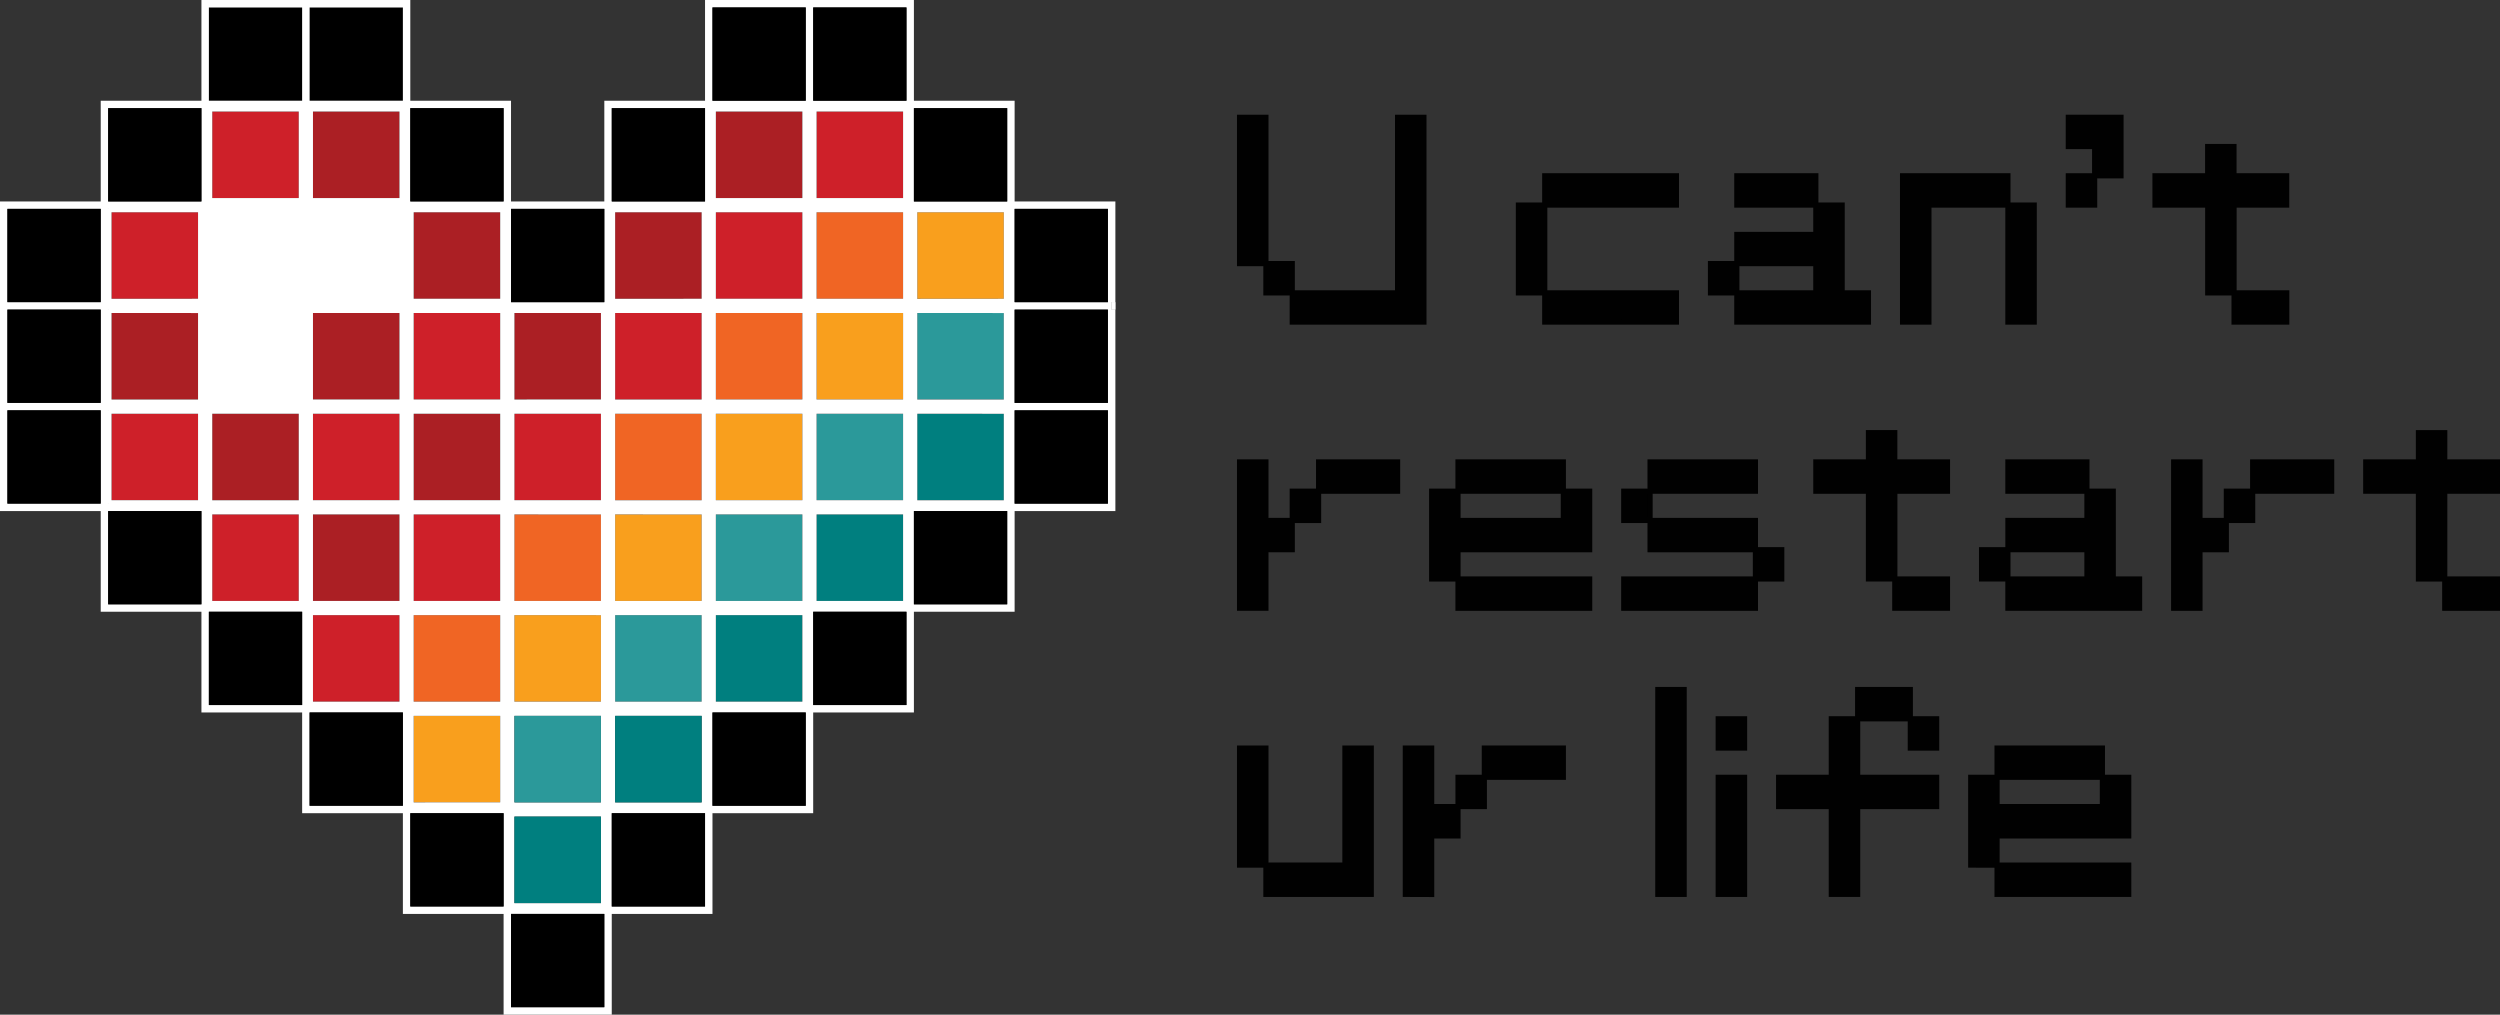 <svg xmlns="http://www.w3.org/2000/svg" viewBox="0 0 1055.69 428.46"><rect x="0" y="0" width="1055.69" height="428.46" fill="#333333" stroke="none"/><defs><style>.cls-1{fill:#010101;stroke:#010101;stroke-miterlimit:10;stroke-width:2.18px;}.cls-2{fill:#ab1f24;}.cls-3{fill:#ce2029;}.cls-4{fill:#fff;}.cls-5{fill:#f06524;}.cls-6{fill:#f99f1d;}.cls-7{fill:#2b999a;}.cls-8{fill:#007f7f;}</style></defs><title>mainbanner</title><g id="Layer_2" data-name="Layer 2"><g id="Layer_1-2" data-name="Layer 1"><path class="cls-1" d="M523.44,111.31V49.53h11.12v61.78Zm11.12,12.36V111.31h11.13v12.36ZM545.69,136V123.67h44.48V49.53h11.12V136Z"/><path class="cls-1" d="M641.19,123.67V86.6h11.12v37.07ZM652.31,86.6V74.24h55.6V86.6Zm0,49.42V123.67h55.6V136Z"/><path class="cls-1" d="M722.3,123.67V111.31h11.12v12.36ZM733.42,86.6V74.24h33.36V86.6Zm0,49.42V123.67h33.36V111.31H733.42V99h33.36V86.6H777.9v37.07H789V136Z"/><path class="cls-1" d="M803.41,136V74.24h44.48V86.6H814.53V136Zm44.48,0V86.6H859V136Z"/><path class="cls-1" d="M884.52,74.24V61.88H873.4V49.53h22.25V74.24ZM873.4,86.6V74.24h11.12V86.6Z"/><path class="cls-1" d="M932.27,123.67V86.6H910V74.24h22.24V61.88h11.12V74.24h22.25V86.6H943.39v37.07ZM943.39,136V123.67h22.25V136Z"/><path class="cls-1" d="M523.44,256.85V195.06h11.12v24.72h11.13v12.35H534.56v24.72Zm22.25-37.07V207.42h11.12v12.36Zm11.12-12.36V195.06h33.36v12.36Z"/><path class="cls-1" d="M604.56,244.49V207.42h11.12v12.36h44.48V207.42h11.12v24.71h-55.6v12.36Zm11.12-37.07V195.06h44.48v12.36Zm0,49.43V244.49h55.6v12.36Z"/><path class="cls-1" d="M685.67,219.78V207.42h11.12v12.36Zm0,37.07V244.49h55.6v12.36Zm11.12-49.43V195.06h44.48v12.36Zm0,24.71V219.78h44.48v12.35Zm44.48,12.36V232.13h11.12v12.36Z"/><path class="cls-1" d="M789,244.49V207.42H766.78V195.06H789V182.71h11.12v12.35h22.25v12.36H800.14v37.07Zm11.12,12.36V244.49h22.25v12.36Z"/><path class="cls-1" d="M836.77,244.49V232.13h11.12v12.36Zm11.12-37.07V195.06h33.37v12.36Zm0,49.43V244.49h33.37V232.13H847.89V219.78h33.37V207.42h11.12v37.07H903.5v12.36Z"/><path class="cls-1" d="M917.89,256.85V195.06H929v24.72h11.12v12.35H929v24.72Zm22.24-37.07V207.42h11.12v12.36Zm11.12-12.36V195.06h33.36v12.36Z"/><path class="cls-1" d="M1021.24,244.49V207.42H999V195.06h22.24V182.71h11.12v12.35h22.24v12.36h-22.24v37.07Zm11.12,12.36V244.49h22.24v12.36Z"/><path class="cls-1" d="M523.44,365.31V315.89h11.12v49.42Zm11.12,12.36V365.31h33.37V315.89h11.12v61.78Z"/><path class="cls-1" d="M593.44,377.67V315.89h11.12V340.6h11.12V353H604.56v24.71Zm22.24-37.07V328.24H626.8V340.6Zm11.12-12.36V315.89h33.36v12.35Z"/><path class="cls-1" d="M700.06,377.67v-86.5h11.12v86.5Z"/><path class="cls-1" d="M725.56,315.89V303.53h11.13v12.36Zm0,61.78V328.24h11.13v49.43Z"/><path class="cls-1" d="M773.32,377.67V340.6H751.07V328.24h22.25V303.53h11.12v24.71H817.8V340.6H784.44v37.07Zm11.12-74.14V291.17h22.24v12.36Zm22.24,12.36V303.53H817.8v12.36Z"/><path class="cls-1" d="M832.19,365.31V328.24h11.12V340.6h44.48V328.24h11.12V353h-55.6v12.35Zm11.12-37.07V315.89h44.48v12.35Zm0,49.43V365.31h55.6v12.36Z"/><rect x="88.2" y="3.14" width="39.39" height="39.39"/><rect x="130.73" y="3.14" width="39.4" height="39.39"/><rect class="cls-2" x="217.23" y="132.16" width="36.53" height="36.53"/><rect class="cls-3" x="174.69" y="132.16" width="36.53" height="36.53"/><rect class="cls-2" x="174.69" y="89.63" width="36.53" height="36.53"/><rect class="cls-2" x="132.16" y="47.1" width="36.53" height="36.53"/><rect class="cls-3" x="89.63" y="47.1" width="36.53" height="36.53"/><rect class="cls-3" x="45.6" y="88.13" width="0.07" height="0.07"/><rect class="cls-3" x="47.1" y="89.63" width="36.53" height="36.53"/><path class="cls-4" d="M45.6,88.13v.07h.07v-.07Z"/><rect class="cls-2" x="45.6" y="130.66" width="0.07" height="0.07"/><rect class="cls-2" x="47.1" y="132.16" width="36.53" height="36.53"/><path class="cls-4" d="M45.6,130.66v.07h.07v-.07Z"/><rect class="cls-3" x="45.6" y="173.2" width="0.07" height="0.06"/><rect class="cls-3" x="47.1" y="174.7" width="36.53" height="36.53"/><rect class="cls-3" x="45.6" y="212.66" width="0.07" height="0.07"/><path class="cls-4" d="M45.6,212.66v.07h.07v-.07Zm0-39.46v.06h.07v-.06Z"/><rect class="cls-2" x="132.16" y="132.16" width="36.53" height="36.53"/><rect class="cls-3" x="132.16" y="174.7" width="36.53" height="36.53"/><rect class="cls-2" x="89.63" y="174.7" width="36.53" height="36.53"/><rect class="cls-2" x="174.69" y="174.7" width="36.53" height="36.53"/><rect class="cls-3" x="217.23" y="174.7" width="36.53" height="36.53"/><rect class="cls-5" x="259.76" y="174.7" width="36.53" height="36.53"/><rect class="cls-6" x="302.29" y="174.7" width="36.53" height="36.53"/><rect class="cls-7" x="344.82" y="174.7" width="36.53" height="36.53"/><rect class="cls-3" x="89.63" y="217.23" width="36.53" height="36.53"/><rect class="cls-2" x="132.16" y="217.23" width="36.53" height="36.53"/><rect class="cls-3" x="174.69" y="217.23" width="36.53" height="36.53"/><rect class="cls-5" x="217.23" y="217.23" width="36.53" height="36.53"/><rect class="cls-6" x="259.76" y="217.23" width="36.53" height="36.53"/><rect class="cls-3" x="259.76" y="132.16" width="36.53" height="36.53"/><rect class="cls-2" x="259.76" y="89.63" width="36.53" height="36.53"/><rect class="cls-3" x="302.29" y="89.63" width="36.53" height="36.53"/><rect class="cls-2" x="302.29" y="47.1" width="36.53" height="36.53"/><rect class="cls-3" x="344.82" y="47.1" width="36.53" height="36.53"/><rect class="cls-5" x="344.82" y="89.63" width="36.53" height="36.53"/><rect class="cls-6" x="387.35" y="89.63" width="36.53" height="36.53"/><rect class="cls-7" x="387.35" y="132.16" width="36.53" height="36.53"/><rect class="cls-6" x="344.82" y="132.16" width="36.53" height="36.53"/><rect class="cls-5" x="302.29" y="132.16" width="36.53" height="36.53"/><rect class="cls-8" x="387.35" y="174.7" width="36.53" height="36.53"/><rect class="cls-8" x="344.82" y="217.23" width="36.53" height="36.53"/><rect class="cls-7" x="302.29" y="217.23" width="36.53" height="36.53"/><rect class="cls-8" x="302.29" y="259.76" width="36.53" height="36.53"/><rect class="cls-7" x="259.76" y="259.76" width="36.53" height="36.53"/><rect class="cls-6" x="217.23" y="259.76" width="36.53" height="36.53"/><rect class="cls-5" x="174.69" y="259.76" width="36.53" height="36.53"/><rect class="cls-3" x="132.16" y="259.76" width="36.53" height="36.53"/><rect class="cls-6" x="174.69" y="302.29" width="36.53" height="36.53"/><path class="cls-4" d="M471,127.59V85.06H428.45V42.53H385.92V0h-88.2V42.53H255.19V85.06h-39.4V42.53H173.26V0H85.06V42.53H42.53V85.06H0V215.8H42.53v42.53H85.06v42.53h42.53v42.53h42.54v42.53h42.53v42.54h45.67V385.92h42.53V343.39h42.53V300.86h42.53V258.33h42.53V215.8H471V130.73h-1.56v-3.14ZM42.53,212.66H3.13v-39.4h39.4Zm0-42.53H3.13v-39.4h39.4Zm0-42.54H3.13V88.2h39.4ZM45.6,88.13h.07v.07H45.6Zm0,42.53h.07v.07H45.6Zm0,42.54h.07v.06H45.6Zm0,39.46h.07v.07H45.6Zm39.46,42.53H45.67V215.8H85.06Zm-1.43-123v36.53H47.1V132.16Zm-36.53-6V89.63H83.63v36.53ZM83.63,174.7v36.53H47.1V174.7Zm1.43-89.64H45.67V45.67H85.06Zm42.53,212.66H88.2V258.33h39.39Zm-1.43-123v36.53H89.63V174.7ZM89.63,83.63V47.1h36.53V83.63Zm36.53,133.6v36.53H89.63V217.23Zm1.43-174.7H88.2V3.14h39.39Zm42.54,297.72h-39.4V300.86h39.4Zm-1.44-208.09v36.53H132.16V132.16ZM132.16,83.63V47.1h36.53V83.63Zm36.53,91.07v36.53H132.16V174.7Zm0,42.53v36.53H132.16V217.23Zm0,42.53v36.53H132.16V259.76Zm1.44-217.23h-39.4V3.14h39.4Zm42.53,340.26h-39.4v-39.4h39.4Zm-1.44-250.63v36.53H174.69V132.16Zm-36.53-6V89.63h36.53v36.53Zm36.53,48.54v36.53H174.69V174.7Zm0,42.53v36.53H174.69V217.23Zm0,42.53v36.53H174.69V259.76Zm0,42.53v36.53H174.69V302.29Zm1.44-217.23h-39.4V45.67h39.4Zm42.53,340.26h-39.4v-39.4h39.4ZM253.76,174.7v36.53H217.23V174.7Zm-36.53-6V132.16h36.53v36.53Zm36.53,48.54v36.53H217.23V217.23Zm0,42.53v36.53H217.23V259.76Zm0,42.53v36.53H217.23V302.29Zm0,42.53v36.53H217.23V344.82Zm1.43-217.23h-39.4V88.2h39.4Zm42.53,255.2H258.33v-39.4h39.39Zm-1.43-250.63v36.53H259.76V132.16Zm-36.53-6V89.63h36.53v36.53Zm36.53,48.54v36.53H259.76V174.7Zm0,42.53v36.53H259.76V217.23Zm0,42.53v36.53H259.76V259.76Zm0,42.53v36.53H259.76V302.29Zm1.43-217.23H258.33V45.67h39.39Zm42.53,255.19H300.86V300.86h39.39ZM338.82,89.63v36.53H302.29V89.63Zm-36.53-6V47.1h36.53V83.63Zm36.53,48.53v36.53H302.29V132.16Zm0,42.54v36.53H302.29V174.7Zm0,42.53v36.53H302.29V217.23Zm0,42.53v36.53H302.29V259.76Zm1.43-217.23H300.86V3.14h39.39Zm42.53,255.19H343.39V258.33h39.39ZM381.35,89.63v36.53H344.82V89.63Zm-36.53-6V47.1h36.53V83.63Zm36.53,48.53v36.53H344.82V132.16Zm0,42.54v36.53H344.82V174.7Zm0,42.53v36.53H344.82V217.23Zm1.43-174.7H343.39V3.14h39.39Zm42.54,212.66h-39.4V215.8h39.4Zm-1.44-123v36.53H387.35V132.16Zm-36.53-6V89.63h36.53v36.53Zm36.53,48.54v36.53H387.35V174.7Zm1.44-89.64h-39.4V45.67h39.4Zm42.53,127.6h-39.4v-39.4h39.4Zm0-42.53h-39.4v-39.4h39.4Zm0-42.54h-39.4V88.2h39.4Z"/><rect class="cls-7" x="217.23" y="302.29" width="36.53" height="36.53"/><rect class="cls-8" x="259.76" y="302.29" width="36.53" height="36.53"/><rect class="cls-8" x="217.23" y="344.82" width="36.53" height="36.53"/><rect x="173.26" y="45.67" width="39.4" height="39.39"/><rect x="215.79" y="88.2" width="39.4" height="39.39"/><rect x="258.33" y="45.67" width="39.39" height="39.39"/><rect x="300.86" y="3.14" width="39.39" height="39.39"/><rect x="343.39" y="3.14" width="39.39" height="39.39"/><rect x="385.92" y="45.67" width="39.4" height="39.39"/><rect x="428.45" y="88.2" width="39.4" height="39.39"/><path class="cls-4" d="M469.42,127.59v3.14H471v-3.14Z"/><rect x="428.45" y="130.73" width="39.4" height="39.4"/><path class="cls-4" d="M469.42,127.59v3.14H471v-3.14Z"/><rect x="428.45" y="173.26" width="39.4" height="39.4"/><rect x="385.92" y="215.8" width="39.4" height="39.39"/><rect x="343.39" y="258.33" width="39.39" height="39.39"/><rect x="300.86" y="300.86" width="39.39" height="39.39"/><rect x="258.33" y="343.39" width="39.39" height="39.4"/><rect x="173.26" y="343.39" width="39.4" height="39.4"/><rect x="130.73" y="300.86" width="39.4" height="39.39"/><rect x="88.2" y="258.33" width="39.39" height="39.39"/><rect x="45.67" y="215.8" width="39.39" height="39.39"/><path class="cls-4" d="M45.6,212.66v.07h.07v-.07Z"/><rect x="3.13" y="173.26" width="39.4" height="39.4"/><path class="cls-4" d="M45.6,173.2v.06h.07v-.06Zm0,39.46v.07h.07v-.07Z"/><rect x="3.13" y="130.73" width="39.4" height="39.4"/><path class="cls-4" d="M45.6,173.2v.06h.07v-.06Z"/><rect x="3.13" y="88.2" width="39.4" height="39.39"/><path class="cls-4" d="M45.6,88.13v.07h.07v-.07Z"/><rect class="cls-4" x="45.6" y="130.66" width="0.07" height="0.07"/><rect x="45.67" y="45.67" width="39.39" height="39.39"/><path class="cls-4" d="M45.6,88.13v.07h.07v-.07Z"/><rect x="215.79" y="385.92" width="39.4" height="39.4"/></g></g></svg>